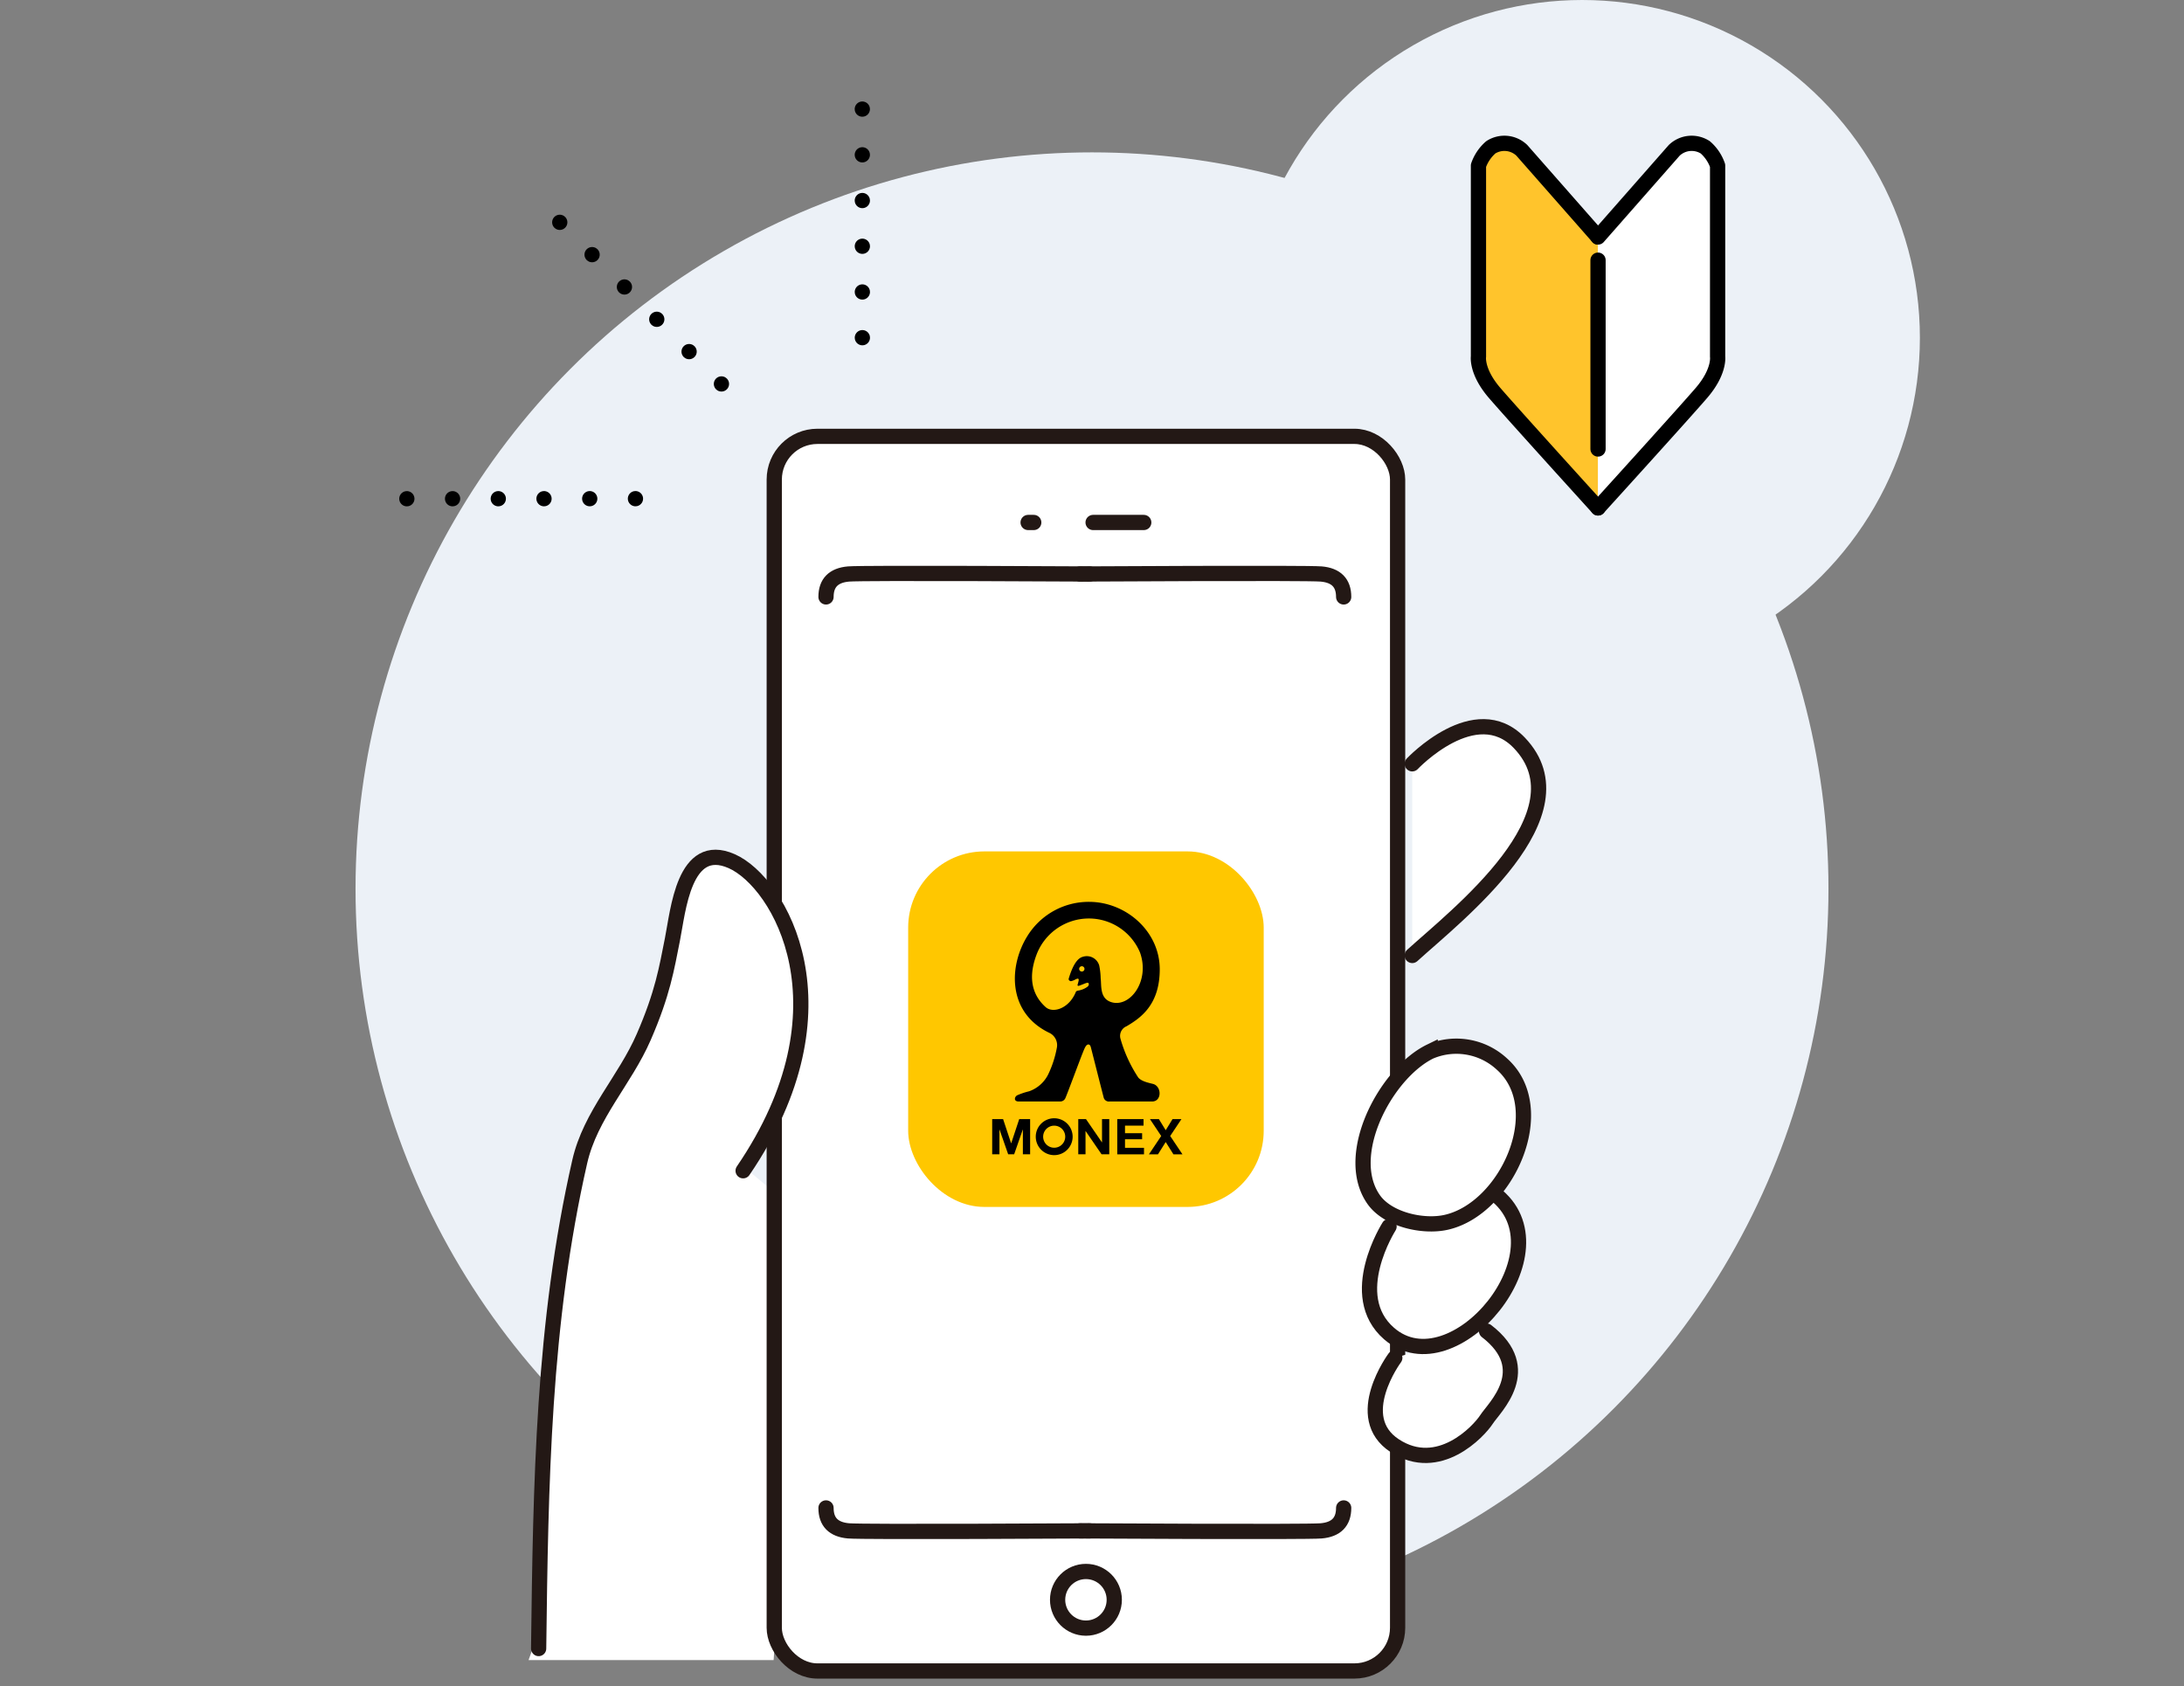 <svg xmlns="http://www.w3.org/2000/svg" xmlns:xlink="http://www.w3.org/1999/xlink" width="430" height="332" viewBox="0 0 430 332">
  <rect x="0" y="0" width="430" height="332" fill="#808080" stroke="none"/>
  <defs>
    <clipPath id="clip-path">
      <rect id="長方形_5883" data-name="長方形 5883" width="430" height="332" transform="translate(1014 6789)" fill="#fff" stroke="#707070" stroke-width="1"/>
    </clipPath>
  </defs>
  <g id="マスクグループ_123" data-name="マスクグループ 123" transform="translate(-1014 -6789)" clip-path="url(#clip-path)">
    <circle id="楕円形_2359" data-name="楕円形 2359" cx="145" cy="145" r="145" transform="translate(1084 6819)" fill="#ecf1f7"/>
    <circle id="楕円形_2360" data-name="楕円形 2360" cx="66.5" cy="66.5" r="66.5" transform="translate(1259 6789)" fill="#ecf1f7"/>
    <g id="illust" transform="translate(-16203.058 4427.914)">
      <g id="グループ_20149" data-name="グループ 20149" transform="translate(17321.127 2447)">
        <path id="パス_3619" data-name="パス 3619" d="M1137.625-1183.838h48.248l5.932-87.26-17.618-14.719" transform="translate(-1137.625 1424.777)" fill="#fff"/>
        <rect id="長方形_5711" data-name="長方形 5711" width="122.731" height="243.087" rx="8.504" transform="translate(48.371 0)" fill="#fff" stroke="#231815" stroke-miterlimit="10" stroke-width="3"/>
        <g id="グループ_20150" data-name="グループ 20150" transform="translate(98.355 16.957)">
          <line id="線_58" data-name="線 58" x2="9.972" transform="translate(12.794)" fill="none" stroke="#231815" stroke-linecap="round" stroke-miterlimit="10" stroke-width="3"/>
          <line id="線_59" data-name="線 59" x2="1.108" transform="translate(0)" fill="none" stroke="#231815" stroke-linecap="round" stroke-miterlimit="10" stroke-width="3"/>
        </g>
        <g id="グループ_20151" data-name="グループ 20151" transform="translate(58.561 39.985)">
          <g id="グループ_20371" data-name="グループ 20371" transform="translate(0 171)">
            <path id="パス_3610" data-name="パス 3610" d="M1163.444-1329.293s44.53.257,47.485,0,4.435-1.758,4.435-4.516" transform="translate(-1113.444 1333.809)" fill="none" stroke="#231815" stroke-linecap="round" stroke-linejoin="round" stroke-width="3"/>
            <path id="パス_3890" data-name="パス 3890" d="M1215.364-1329.293s-44.53.257-47.485,0-4.435-1.758-4.435-4.516" transform="translate(-1163.444 1333.809)" fill="none" stroke="#231815" stroke-linecap="round" stroke-linejoin="round" stroke-width="3"/>
          </g>
          <g id="グループ_20372" data-name="グループ 20372" transform="translate(0 -13)">
            <path id="パス_3610-2" data-name="パス 3610" d="M1163.444-1333.694s44.53-.257,47.485,0,4.435,1.758,4.435,4.516" transform="translate(-1113.444 1333.809)" fill="none" stroke="#231815" stroke-linecap="round" stroke-linejoin="round" stroke-width="3"/>
            <path id="パス_3890-2" data-name="パス 3890" d="M1215.364-1333.694s-44.53-.257-47.485,0-4.435,1.758-4.435,4.515" transform="translate(-1163.444 1333.809)" fill="none" stroke="#231815" stroke-linecap="round" stroke-linejoin="round" stroke-width="3"/>
          </g>
        </g>
        <circle id="楕円形_2316" data-name="楕円形 2316" cx="5.578" cy="5.578" r="5.578" transform="translate(104.159 223.495)" fill="none" stroke="#231815" stroke-linecap="round" stroke-linejoin="round" stroke-width="3"/>
        <path id="パス_3620" data-name="パス 3620" d="M1137.5-1153.753c.406-32.422.851-64.131,8.093-95.865,2.109-9.245,8.891-16.011,12.6-24.548,3.763-8.653,4.516-13.546,5.646-19.189s2.257-19.567,11.665-15.428,24.081,28.974,2.257,60.957" transform="translate(-1135.518 1392.424)" fill="#fff" stroke="#231815" stroke-linecap="round" stroke-miterlimit="10" stroke-width="3"/>
        <path id="パス_3621" data-name="パス 3621" d="M1215.977-1316.661s12.418-13.169,21.073-4.137c13.426,14.008-12.332,33.927-21.073,41.873" transform="translate(-1041.993 1381.134)" fill="#fff" stroke="#231815" stroke-linecap="round" stroke-miterlimit="10" stroke-width="3"/>
        <path id="パス_3624" data-name="パス 3624" d="M1213.967-1260.059s-8.656,11.663,0,17.308,16.555-2.84,18.062-5.183,9.782-9.869,0-17.394" transform="translate(-1043.421 1441.492)" fill="#fff" stroke="#231815" stroke-linecap="round" stroke-miterlimit="10" stroke-width="3"/>
        <g id="グループ_20588" data-name="グループ 20588" transform="translate(4.178 7)">
          <rect id="長方形_5712" data-name="長方形 5712" width="70" height="70" rx="15" transform="translate(70.561 74.72)" fill="#ffc700"/>
          <g id="レイヤー_2" data-name="レイヤー 2" transform="translate(87.101 84.653)">
            <g id="グループ_20245" data-name="グループ 20245" transform="translate(0 42.61)">
              <g id="グループ_20244" data-name="グループ 20244" transform="translate(0 0)">
                <path id="パス_3793" data-name="パス 3793" d="M283.459,371.342a3.63,3.63,0,1,1-3.63-3.63A3.63,3.63,0,0,1,283.459,371.342Zm-3.63-2.173A2.173,2.173,0,1,0,282,371.342,2.173,2.173,0,0,0,279.829,369.169Z" transform="translate(-267.619 -367.712)"/>
                <path id="パス_3794" data-name="パス 3794" d="M241.592,368.506v6.936h-1.428v-4.869h-.019l-1.7,4.869h-1.176l-1.7-4.869h-.02v4.869h-1.428v-6.936h2.147l1.579,4.763h.019l1.579-4.763Z" transform="translate(-234.122 -368.344)"/>
                <path id="パス_3795" data-name="パス 3795" d="M392.074,375.442l-2.417-3.607,2.219-3.329H390.12l-1.346,2.194-1.346-2.194H385.67l2.219,3.329-2.417,3.607h1.78l1.521-2.419,1.521,2.419Z" transform="translate(-354.611 -368.344)"/>
              </g>
              <path id="パス_3796" data-name="パス 3796" d="M360.061,368.506v1.283h-3.648v1.5h3.37v1.185h-3.37v1.685h3.74v1.283h-5.265v-6.936Z" transform="translate(-330.263 -368.344)"/>
              <path id="パス_3797" data-name="パス 3797" d="M318.76,368.506l3.141,4.578h.019v-4.578h1.428v6.936h-1.515l-3.142-4.578h-.018v4.578h-1.428v-6.936Z" transform="translate(-300.296 -368.344)"/>
            </g>
            <path id="パス_3798" data-name="パス 3798" d="M284.572,172.032c0,7.037-3.829,9.612-6.532,11.205a2.056,2.056,0,0,0-1.2,2.457,27.473,27.473,0,0,0,3.491,7.624c.711.907,2.67,1.157,3.116,1.341,1.543.634,1.472,3.388-.357,3.388h-8.388a1.05,1.05,0,0,1-1.185-.841c-.128-.46-2.421-9.5-2.505-9.82s-.232-.561-.485-.561c-.523,0-.8.881-1.158,1.744s-3.2,8.515-3.387,8.838a1.083,1.083,0,0,1-.965.64h-8.227c-.977,0-.868-.859-.3-1.209a13.874,13.874,0,0,1,2.358-.794,6.656,6.656,0,0,0,3.848-3.507,20.732,20.732,0,0,0,1.6-4.97,2.688,2.688,0,0,0-1.352-2.978c-8.467-3.985-8.131-13.294-4.356-19.235a14.2,14.2,0,0,1,12.071-6.611C277.869,158.743,284.572,164.49,284.572,172.032ZM270.491,162.02a11.024,11.024,0,0,0-10.235,7.277c-1.8,4.895-.452,8.1,1.849,10.168,1.415,1.274,4.61.343,5.965-3.02.067-.165.379-.218.5-.241a4.229,4.229,0,0,0,1.763-.741c.4-.291.358-.883-.08-.782-.355.082-1.183.469-1.6.589-.3.085-.268-.169-.268-.169s.115-.353.208-.8c.088-.424-.051-.57-.609-.286a3.15,3.15,0,0,1-.884.349c-.186,0-.548-.183-.442-.535,1.07-3.551,2.166-4.1,2.782-4.273a2.545,2.545,0,0,1,3.208,1.689,13.607,13.607,0,0,1,.294,2.576c.186,1.467-.213,4,2.164,4.69,3.638,1.057,7.6-4.2,5.572-9.82A10.917,10.917,0,0,0,270.491,162.02Zm-1.26,10.447a.523.523,0,1,0-.523-.523A.523.523,0,0,0,269.231,172.466Z" transform="translate(-251.582 -158.743)"/>
          </g>
        </g>
        <path id="パス_3891" data-name="パス 3891" d="M1213.469-1272.967s-8.656,13.548,0,21.076c12.645,10.991,35.449-16.44,20.693-27.593" transform="translate(-1044.052 1428.541)" fill="#fff" stroke="#231815" stroke-linecap="round" stroke-miterlimit="10" stroke-width="3"/>
        <path id="パス_3892" data-name="パス 3892" d="M1213.307-1285.085c2.461-3.922,5.707-7.183,8.964-8.769a13.2,13.2,0,0,1,14.11,2.445c9.928,8.825.944,28.543-10.985,31.185-4.563,1.011-11.461-.549-14.228-4.471C1207.294-1270.185,1209.208-1278.553,1213.307-1285.085Z" transform="translate(-1044.764 1414.98)" fill="#fff" stroke="#231815" stroke-linecap="round" stroke-miterlimit="10" stroke-width="3"/>
      </g>
    </g>
    <g id="グループ_20278" data-name="グループ 20278" transform="translate(1600.732 5367.679)">
      <path id="パス_3809" data-name="パス 3809" d="M-272.1,1522.169s-16.774-18.468-20.38-22.661-3.163-7.136-3.163-7.136v-37.6a8.432,8.432,0,0,1,2.427-3.6,4.961,4.961,0,0,1,6.107.589l15.009,17.069Z" transform="translate(0 -0.283)" fill="#ffc42c"/>
      <path id="パス_3810" data-name="パス 3810" d="M-272.1,1467.984l-15.009-17.069a4.96,4.96,0,0,0-6.107-.588,8.427,8.427,0,0,0-2.427,3.6v37.6s-.442,2.943,3.163,7.137,20.38,22.66,20.38,22.66" transform="translate(0 0)" fill="none" stroke="#000" stroke-linecap="round" stroke-linejoin="round" stroke-width="3"/>
      <path id="パス_3811" data-name="パス 3811" d="M-260.246,1467.984l15.009-17.069a4.96,4.96,0,0,1,6.107-.588,8.425,8.425,0,0,1,2.428,3.6v37.6s.441,2.943-3.164,7.137-20.38,22.66-20.38,22.66" transform="translate(-11.857 0)" fill="#fff" stroke="#000" stroke-linecap="round" stroke-linejoin="round" stroke-width="3"/>
      <line id="線_225" data-name="線 225" y1="37.181" transform="translate(-272.102 1472.546)" fill="none" stroke="#000" stroke-linecap="round" stroke-linejoin="round" stroke-width="3"/>
    </g>
    <g id="グループ_20370" data-name="グループ 20370" transform="matrix(0.788, -0.616, 0.616, 0.788, 1039.742, 6895.937)">
      <path id="パス_3887" data-name="パス 3887" d="M177.279,31.4,146.695,70.544" transform="translate(-11.204 -10.023)" fill="none" stroke="#000" stroke-linecap="round" stroke-width="3" stroke-dasharray="0 9"/>
      <path id="パス_3889" data-name="パス 3889" d="M177.279,31.4,146.695,70.544" transform="translate(16.802 203.866) rotate(-90)" fill="none" stroke="#000" stroke-linecap="round" stroke-width="3" stroke-dasharray="0 9"/>
      <path id="パス_3888" data-name="パス 3888" d="M177.279,31.4,146.695,70.544" transform="translate(-42.133 105.41) rotate(-45)" fill="none" stroke="#000" stroke-linecap="round" stroke-width="3" stroke-dasharray="0 9"/>
    </g>
  </g>
</svg>
